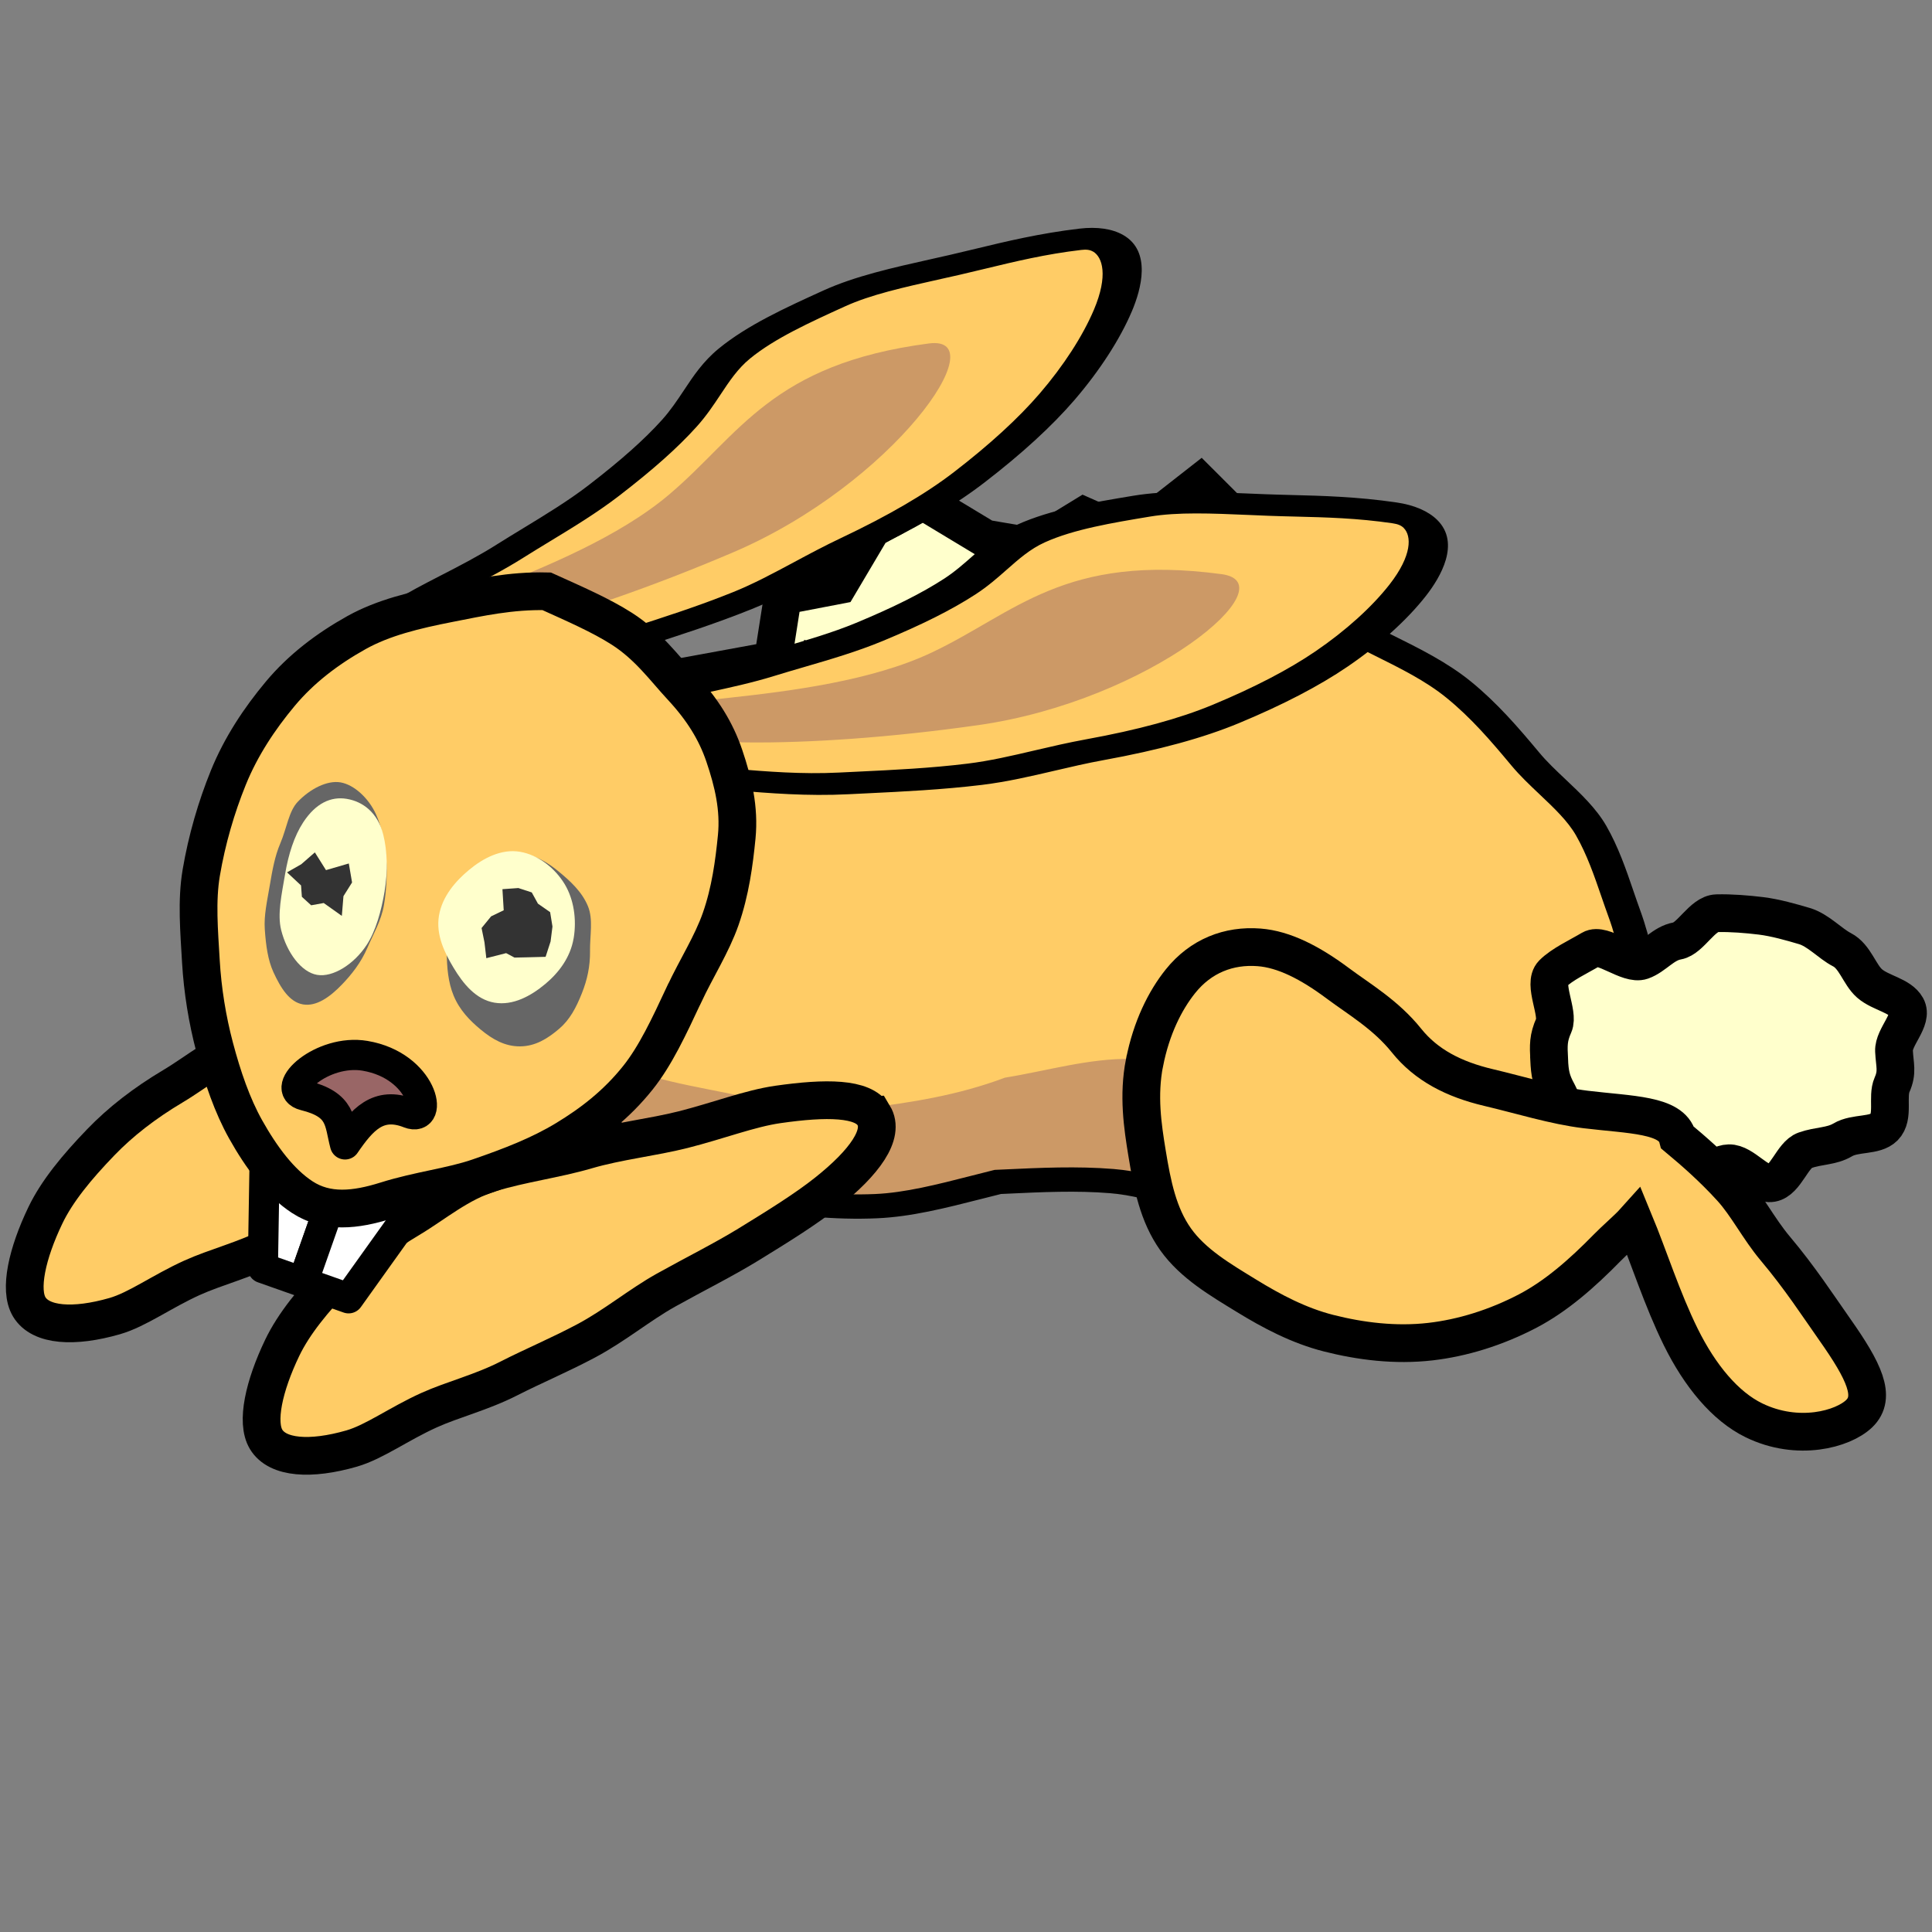 <?xml version="1.0" encoding="UTF-8"?><svg id="Rabbit" xmlns="http://www.w3.org/2000/svg" viewBox="0 0 512 512"><rect x="0" y="0" width="512" height="512" fill="#808080" stroke="none"/><defs><style>.cls-1{fill:#fff;}.cls-1,.cls-2{stroke-linejoin:round;stroke-width:8px;}.cls-1,.cls-2,.cls-3{stroke:#000;}.cls-2{fill:#966;}.cls-4{fill:#fc6;}.cls-5{fill:#ffc;}.cls-6{fill:#333;}.cls-3{fill:none;stroke-miterlimit:10;stroke-width:10px;}.cls-7{fill:#c96;}.cls-8{fill:#666;}</style></defs><g id="Jump"><g><g><g><polygon class="cls-5" points="346.43 173.45 344.88 187.07 332.04 174.45 318.83 167.76 302.33 181.86 290.14 163.57 275.99 169.62 266.94 182.28 253.45 185.94 238.22 188.58 217.09 177.3 212.87 206.97 194.62 199 194.24 189.12 187.64 178.14 204.81 174.99 207.49 157.9 222.23 155.07 231.08 140.13 244.61 132.75 261.15 142.73 273.88 144.9 287.25 136.72 299.79 142.28 318.06 127.99 329.45 139.37 340.47 149.03 350.05 159.5 346.43 173.45"/><polygon class="cls-3" points="346.43 173.45 344.88 187.07 332.04 174.45 318.83 167.76 302.33 181.86 290.14 163.57 275.99 169.62 266.94 182.28 253.45 185.94 238.22 188.58 217.09 177.3 212.87 206.97 194.62 199 194.24 189.12 187.64 178.14 204.81 174.99 207.49 157.9 222.23 155.07 231.08 140.13 244.61 132.75 261.15 142.73 273.88 144.9 287.25 136.72 299.79 142.28 318.06 127.99 329.45 139.37 340.47 149.03 350.05 159.5 346.43 173.45"/></g><path class="cls-4" d="M430.63,309.68c-5.41,12.35-12.61,20.78-25.32,21.91-9.88,.88-21.94-2.84-35.25-5.29-10.64-1.96-22.08-5.32-34.42-7.67-11.07-2.11-23.16-.49-35.25-1.74-11.39-1.17-22.97-5.38-35-4.83-12.21,3.02-23.74,5.8-34.7,6.13-12.66,.37-25.07,1.36-35.64-1.2-12.46-3.02-23.87-8.78-32.75-14.79-10.75-7.29-18.52-17.67-22.84-27.45-4.85-10.97-1.46-22.2,3.5-33.53,4.15-9.48,7.62-22.87,18.4-32.81,8.49-7.83,20.48-13.63,31.94-20.65,10.32-6.32,22.67-9.69,34.63-14.61,11.48-4.73,22.69-10.58,35.03-13.39s24.84-1.9,37.33-2.17,25.04-1.52,37.23,1.42c11.26,2.72,20.89,7.8,30.29,12.92,10.01,5.46,20.07,10.3,27.94,17.75,8.24,7.8,15.9,16.21,21.76,25.34,6.18,9.63,8.54,20.89,12.04,31,3.84,11.09,5.33,21.74,5.88,32.1,.65,12.23-.81,22.43-4.81,31.57Z"/><path class="cls-7" d="M266.43,285.55c-12.77,4.82-25.4,6.65-36.76,8.11-13.71,1.76-26-1.76-37.09-4-13.68-2.76-26.75-4.78-35.41-11.98-10.35-8.61-16.13-18.63-17.5-30.73-5.57,10.36-3.74,19.75,2.85,31,5.21,8.9,13.01,18.63,24.23,25.56,9.17,5.66,20.47,10.81,32.8,13.8,10.68,2.59,22.78-.6,35.29-.86,11.04-.23,22.76,1.03,34.87-1.99,5.56-3.79,17.09-.29,32.17,2.14,9.86,1.59,21.44,1.35,33.02,3.68,10.8,2.18,22.13,3.23,32.86,4.79,11.88,1.72,23.06,2.47,32.9,1.85,13.31-.84,23.48-3.73,28.66-12.42,3.72-6.24,6.14-14.59,6.89-22.99-9.59,1.39-21.87,3.54-34.74,2.35-10.57-.98-21.73-5.05-33.62-6.67-11-1.5-22.26-4.45-33.74-5.69s-23.04-.68-34.26-.88-22.56,3.2-33.42,4.95Z"/><path d="M414.74,331.52c-8.86,2.48-19.61,1.19-30.96-.16l-1.17-.14c-6.4-.76-13.02-2.17-20.03-3.66-3.15-.67-6.4-1.36-9.72-2.01-4.42-.87-9.3-1.17-14.47-1.48-5.05-.31-10.28-.63-15.54-1.51-4.29-.72-8.48-1.86-12.52-2.97-5.5-1.5-10.7-2.93-16.14-3.38-8.88-.73-17.99-.31-27.63,.15l-1.29,.06c-1.7,.42-3.39,.86-5.07,1.28-9.62,2.45-18.71,4.77-27.82,5.16-10.89,.47-22.63-.58-34.9-3.11-10.09-2.08-20.28-6.01-31.15-12.02-7.77-4.29-12.27-10.26-16.62-16.04-1.23-1.63-2.39-3.17-3.62-4.67-1.58-1.93-3.39-3.81-5.31-5.8-4.99-5.18-10.14-10.54-11.35-17.07-1.63-8.82,1.95-18.05,5.44-26.01,2.31-5.28,6.77-9.96,11.5-14.91,1.58-1.66,3.22-3.38,4.79-5.14,1.41-1.58,2.76-3.2,4.2-4.92,3.93-4.71,8-9.59,13.63-14.04,4.62-3.65,10.19-6.58,15.57-9.42,2.95-1.55,6-3.16,8.85-4.86,2.65-1.58,5.16-3.26,7.82-5.04,4.99-3.34,10.16-6.8,16.25-9.52,7.82-3.49,16.2-6,24.3-8.43,1.32-.4,2.65-.8,3.97-1.2,2.6-.79,5.23-1.66,7.78-2.51,6.84-2.27,13.92-4.61,21.51-5.77,8.75-1.33,20.23-2.83,31.55-2.56,8.66,.21,16.76,2.3,24.6,4.33,2.02,.52,4.11,1.06,6.15,1.56,11.16,2.69,20.28,6.89,27.72,10.64,1.26,.64,2.53,1.26,3.8,1.89,7.22,3.58,14.68,7.27,20.93,12.36,6.95,5.66,12.56,12.16,18.16,18.88,1.98,2.38,4.37,4.64,6.91,7.04,4.03,3.81,8.19,7.74,10.84,12.37,3.18,5.55,5.2,11.45,7.15,17.15,.61,1.77,1.21,3.53,1.84,5.26,2.85,7.81,4.22,15.84,5.43,22.92,1.17,6.87,1.46,14.06,.92,23.29-.43,7.36-3.37,13.81-5.97,19.49-.5,1.09-.99,2.16-1.45,3.22h0c-4.17,9.54-7.78,17.78-17.81,20.99-.35,.11-.71,.22-1.07,.32Zm-147.15-170.81c-3.47,.97-6.95,2.12-10.53,3.31-2.61,.87-5.31,1.76-8.03,2.59-1.33,.4-2.67,.81-4,1.21-8.15,2.45-15.85,4.76-23.09,7.98-5.37,2.4-10.01,5.5-14.91,8.78-2.63,1.76-5.35,3.58-8.19,5.28-3.05,1.82-6.21,3.49-9.27,5.1-5.27,2.77-10.24,5.39-14.26,8.57-5.04,3.98-8.87,8.58-12.58,13.02-1.4,1.68-2.86,3.43-4.34,5.09-1.64,1.84-3.32,3.6-4.94,5.3-4.33,4.54-8.42,8.83-10.33,13.18-3.19,7.28-6.47,15.68-5.09,23.15,.91,4.95,5.24,9.44,9.81,14.2,1.92,2,3.91,4.06,5.66,6.2,1.31,1.6,2.57,3.26,3.78,4.87,4.09,5.42,7.95,10.55,14.23,14.02,10,5.53,19.26,9.12,28.3,10.98,11.35,2.34,22.15,3.32,32.08,2.89,7.92-.34,16.46-2.52,25.5-4.83,1.88-.48,3.77-.96,5.68-1.44l.54-.13,2.41-.11c9.59-.45,19.5-.91,29.13-.12,6.5,.54,12.44,2.16,18.18,3.73,3.96,1.08,7.7,2.11,11.43,2.73,4.67,.78,9.59,1.08,14.34,1.38,5.31,.33,10.8,.66,15.96,1.67,3.4,.67,6.7,1.37,9.89,2.05,6.75,1.44,13.13,2.79,19.02,3.49l1.17,.14c10.53,1.26,20.49,2.45,27.21,.29,6.12-1.96,8.92-7.76,12.99-17.07h0c.47-1.08,.97-2.18,1.48-3.29,2.53-5.54,5.15-11.26,5.52-17.7,.52-8.86,.25-15.71-.86-22.2-1.17-6.87-2.5-14.66-5.2-22.04-.65-1.77-1.27-3.59-1.88-5.35-1.88-5.47-3.82-11.12-6.73-16.22-2.19-3.84-5.83-7.27-9.67-10.91-2.57-2.43-5.23-4.95-7.46-7.63-5.58-6.7-10.73-12.67-17.19-17.93-5.54-4.51-12.25-7.83-19.34-11.35-1.29-.64-2.57-1.27-3.85-1.92-6.94-3.5-15.4-7.4-25.53-9.85-2.13-.51-4.27-1.07-6.33-1.6-7.55-1.95-14.68-3.8-22.02-3.98-10.41-.25-21.25,1.17-29.53,2.43-3.11,.47-6.15,1.19-9.19,2.04Z"/><g><path class="cls-5" d="M412.34,280.7c.18,3.74-1.58,5.88,.27,9.2,1.73,3.11,.19,8.69,3.14,11.27,2.67,2.34,4.67,7.27,8.14,9.06,3.18,1.64,9.33-3.2,13.04-2.11,3.46,1.02,6.39,4.43,10.2,4.9,3.6,.44,7.28-3.01,11.1-3.11s7.92,5.05,11.44,4.43c3.74-.66,5.17-8.74,8.51-9.92,3.61-1.28,6.78-1.14,9.8-2.94,3.32-1.98,7.69-1.47,10.14-3.95,2.71-2.75,2.37-6.6,3.8-9.82,1.51-3.4,3.02-5.57,2.84-9.3s4.18-9.23,2.34-12.55c-1.73-3.11-8.1-3.36-11.05-5.94-2.67-2.34-3.62-8.06-7.09-9.84-3.18-1.64-7.37-2.71-11.08-3.8-3.46-1.02-7.24-4.26-11.06-4.73-3.6-.44-8.02,1.65-11.84,1.76s-7.04,5.09-10.55,5.71c-3.74,.66-5.89,4.68-9.23,5.87-3.61,1.28-10.07-4.4-13.1-2.6-3.32,1.98-8.48,2.97-10.93,5.46-2.71,2.75,2.48,10.97,1.05,14.19-1.51,3.4-.05,5.05,.14,8.78Z"/><path class="cls-3" d="M410.54,280.79c.18,3.74,.51,5.64,2.35,8.95,1.73,3.11,.85,7.77,3.8,10.35,2.67,2.34,2.77,10.21,6.25,11.99,3.18,1.64,9.74-3.21,13.46-2.12,3.46,1.02,6.94,2.5,10.75,2.97,3.6,.44,7.22-4.56,11.04-4.66s7.82,5.89,11.34,5.26c3.74-.66,5.46-7.51,8.81-8.69,3.61-1.28,6.98-.97,10.01-2.77,3.32-1.98,8.52-.9,10.98-3.38,2.71-2.75,.66-8.01,2.09-11.23,1.51-3.4,.69-5.2,.51-8.93s5.17-8.33,3.32-11.65c-1.73-3.11-6.86-3.69-9.81-6.27-2.67-2.34-3.83-7.15-7.3-8.93-3.18-1.64-6.28-5.19-10-6.28-3.46-1.02-7.64-2.22-11.45-2.69-3.6-.44-7.91-.8-11.73-.7s-6.94,6.72-10.46,7.34c-3.74,.66-6.04,4.08-9.38,5.26-3.61,1.28-10.41-4.87-13.43-3.07-3.32,1.98-7.74,4-10.2,6.48-2.71,2.75,1.72,10.46,.29,13.68-1.51,3.4-1.42,5.33-1.23,9.06Z"/></g></g><g><path class="cls-4" d="M303.32,281.59c1.81-9.23,5.45-16.47,9.5-21.53,5.4-6.75,12.85-9.62,20.85-9,6.63,.51,13.55,4.07,20.96,9.6,5.51,4.11,12.6,8.23,18.11,15.1,5.22,6.51,12.55,10.28,21.75,12.45,8.54,2.01,17.5,4.82,25.69,5.81,11.96,1.45,22.79,1.3,24.41,7.48,4.24,3.54,9.19,7.82,14.22,13.34,4.15,4.56,7.24,10.78,11.67,16.05,6.51,7.72,11.4,15.26,15.7,21.37,7.87,11.17,11.11,17.97,6.52,22.38-4.29,4.12-16.23,7.43-27.87,1.77-7.64-3.71-14.34-11.83-19.4-22.07-4.92-9.96-8.54-21.4-12.34-30.59-1.65,1.84-5.09,4.78-7.11,6.86-6.85,7.01-13.7,12.94-21.08,16.81-8.48,4.43-17.33,7.15-25.83,8.13-9.3,1.07-18.54-.1-26.94-2.23-7.95-2.02-15.11-5.82-21.76-9.9-6.95-4.26-14.22-8.5-18.83-14.99s-6.19-14.43-7.56-22.82c-1.18-7.2-2.38-15.27-.68-23.99Z"/><path class="cls-3" d="M303.32,281.59c1.81-9.23,5.45-16.47,9.5-21.53,5.4-6.75,12.85-9.62,20.85-9,6.63,.51,13.55,4.07,20.96,9.6,5.51,4.11,12.6,8.23,18.11,15.1,5.22,6.51,12.55,10.28,21.75,12.45,8.54,2.01,17.5,4.82,25.69,5.81,11.96,1.45,22.79,1.3,24.41,7.48,4.24,3.54,9.19,7.82,14.22,13.34,4.15,4.56,7.24,10.78,11.67,16.05,6.51,7.72,11.4,15.26,15.7,21.37,7.87,11.17,11.11,17.97,6.52,22.38-4.29,4.12-16.23,7.43-27.87,1.77-7.64-3.71-14.34-11.83-19.4-22.07-4.92-9.96-8.54-21.4-12.34-30.59-1.65,1.84-5.09,4.78-7.11,6.86-6.85,7.01-13.7,12.94-21.08,16.81-8.48,4.43-17.33,7.15-25.83,8.13-9.3,1.07-18.54-.1-26.94-2.23-7.95-2.02-15.11-5.82-21.76-9.9-6.95-4.26-14.22-8.5-18.83-14.99s-6.19-14.43-7.56-22.82c-1.18-7.2-2.38-15.27-.68-23.99Z"/></g><g><path class="cls-4" d="M231.53,295.57c3,4.98-2.39,12.47-12.46,20.46-5.49,4.36-12.69,8.85-20.76,13.8-6.57,4.03-14.09,7.76-21.8,12.06-6.99,3.9-13.54,9.38-21.09,13.41-7.07,3.77-14.14,6.73-20.51,9.98-7.35,3.75-14.92,5.59-21.21,8.43-8.07,3.65-14.47,8.42-20.52,10.17-10.8,3.11-19.64,2.58-22.66-2.44-2.73-4.54-.57-14.16,4.27-24.25,3.09-6.44,8.34-12.79,14.68-19.37,5.25-5.44,11.56-10.35,19.12-14.85,6.57-3.91,13.09-9.57,21.45-12.11s17.14-3.63,25.42-6.05,17.53-3.41,25.53-5.43c9.38-2.37,17.7-5.62,25.16-6.69,12.78-1.83,22.57-1.78,25.37,2.88Z"/><path class="cls-3" d="M231.53,295.57c3,4.98-2.39,12.47-12.46,20.46-5.49,4.36-12.69,8.85-20.76,13.8-6.57,4.03-14.09,7.76-21.8,12.06-6.99,3.9-13.54,9.38-21.09,13.41-7.07,3.77-14.14,6.73-20.51,9.98-7.35,3.75-14.92,5.59-21.21,8.43-8.07,3.65-14.47,8.42-20.52,10.17-10.8,3.11-19.64,2.58-22.66-2.44-2.73-4.54-.57-14.16,4.27-24.25,3.09-6.44,8.34-12.79,14.68-19.37,5.25-5.44,11.56-10.35,19.12-14.85,6.57-3.91,13.09-9.57,21.45-12.11s17.14-3.63,25.42-6.05,17.53-3.41,25.53-5.43c9.38-2.37,17.7-5.62,25.16-6.69,12.78-1.83,22.57-1.78,25.37,2.88Z"/></g><g><path class="cls-4" d="M168.76,260.47c3,4.98-2.39,12.47-12.46,20.46-5.49,4.36-12.69,8.85-20.76,13.8-6.57,4.03-14.09,7.76-21.8,12.06-6.99,3.9-13.54,9.38-21.09,13.41-7.07,3.77-14.14,6.73-20.51,9.98-7.35,3.75-14.92,5.59-21.21,8.43-8.07,3.65-14.47,8.42-20.52,10.17-10.8,3.11-19.64,2.58-22.66-2.44-2.73-4.54-.57-14.16,4.27-24.25,3.09-6.44,8.34-12.79,14.68-19.37,5.25-5.44,11.56-10.35,19.12-14.85,6.57-3.91,13.09-9.57,21.45-12.11s17.14-3.63,25.42-6.05,17.53-3.41,25.53-5.43c9.38-2.37,17.7-5.62,25.16-6.69,12.78-1.83,22.57-1.78,25.37,2.88Z"/><path class="cls-3" d="M168.76,260.47c3,4.98-2.39,12.47-12.46,20.46-5.49,4.36-12.69,8.85-20.76,13.8-6.57,4.03-14.09,7.76-21.8,12.06-6.99,3.9-13.54,9.38-21.09,13.41-7.07,3.77-14.14,6.73-20.51,9.98-7.35,3.75-14.92,5.59-21.21,8.43-8.07,3.65-14.47,8.42-20.52,10.17-10.8,3.11-19.64,2.58-22.66-2.44-2.73-4.54-.57-14.16,4.27-24.25,3.09-6.44,8.34-12.79,14.68-19.37,5.25-5.44,11.56-10.35,19.12-14.85,6.57-3.91,13.09-9.57,21.45-12.11s17.14-3.63,25.42-6.05,17.53-3.41,25.53-5.43c9.38-2.37,17.7-5.62,25.16-6.69,12.78-1.83,22.57-1.78,25.37,2.88Z"/></g><g><g><path class="cls-4" d="M225.18,145.05c-59.06,27.97-117.61,43.25-130.78,34.12s51.3-31.88,83.11-67.16c22.65-25.13,44.25-41.16,107.7-48.6,27.55-3.23-.97,53.67-60.03,81.64Z"/><path class="cls-7" d="M194.21,146.41c-42.51,18.14-82.5,28.39-89.33,22.9-6.83-5.49,46.04-15.91,72.42-38.23,18.78-15.9,27.09-34.61,68.86-40.06,18.14-2.37-9.44,37.25-51.95,55.39Z"/><path d="M90.53,182.18c-.24-.14-.48-.29-.7-.45-4.51-3.13-5.64-9.56,14.64-22.43,3.59-2.28,7.84-4.47,12.34-6.79,4.92-2.53,10-5.15,14.73-8.14,2.26-1.43,4.55-2.82,6.98-4.3,5.95-3.62,12.11-7.36,17.43-11.46,8.6-6.62,14.8-12.13,19.49-17.34,2.29-2.55,4.07-5.23,5.8-7.83,2.49-3.76,5.07-7.65,9.22-11.05,7.6-6.24,17.83-10.89,27.74-15.4,8.36-3.8,18.29-6.02,28.79-8.37,1.57-.35,3.17-.71,4.79-1.08,2.18-.5,4.4-1.03,6.74-1.6,7.98-1.93,17.02-4.11,27.54-5.35,4.68-.55,8.69,.03,11.59,1.69,7.61,4.34,4.73,14.48,2.34,20.14-3.14,7.43-8.55,15.8-15.23,23.57-5.93,6.89-13.95,14.25-23.84,21.86-8.15,6.28-18.67,12.44-32.17,18.83h0c-4.06,1.92-7.98,4.03-11.78,6.06-5.62,3.01-11.42,6.13-17.69,8.65-9.71,3.92-19.74,7.13-28.59,9.97-1.66,.53-3.29,1.05-4.88,1.57-10.42,3.38-20.43,5.19-29.26,6.8-2.4,.44-4.66,.85-6.8,1.27-14.98,2.94-31.51,5.66-39.24,1.15Zm199.14-115.5l-.03-.02c-.82-.47-1.73-.59-3.14-.42-9.37,1.1-17.45,3.05-25.27,4.94-2.41,.58-4.69,1.13-6.99,1.66-1.65,.37-3.27,.74-4.86,1.09-10,2.23-18.64,4.16-25.46,7.27-9.16,4.17-18.64,8.47-25.15,13.82-3.28,2.69-5.49,6.03-7.83,9.56-1.84,2.77-3.74,5.64-6.34,8.52-5.01,5.56-11.55,11.38-20.57,18.32-5.77,4.44-12.19,8.34-18.4,12.11-2.38,1.45-4.64,2.82-6.81,4.19-5.18,3.28-10.76,6.15-15.68,8.68-4.24,2.18-8.24,4.25-11.37,6.23-11.31,7.18-16.44,12.95-13.4,15.05,3.71,2.57,17.73,.25,29.52-2.06,2.27-.45,4.6-.87,7.06-1.32,8.25-1.5,17.6-3.2,26.87-6.2,1.61-.52,3.26-1.05,4.93-1.59,9-2.89,18.3-5.87,27.45-9.56,5.52-2.22,10.74-5.03,16.27-7.99,3.94-2.12,8.02-4.3,12.39-6.37,12.67-6,22.49-11.73,30.01-17.53,9.44-7.27,17.06-14.26,22.66-20.77,6.32-7.35,11.42-15.24,14.38-22.23,3.82-9.04,2.27-13.94-.24-15.4Z"/></g><g><path class="cls-4" d="M289.41,198.9c-64.3,11.7-124.81,11.27-135.15-.96s57.81-17.48,97.68-43.31c28.4-18.4,53.41-28.28,116.62-19.01,27.44,4.02-14.86,51.59-79.15,63.28Z"/><path class="cls-7" d="M259.15,192.18c-45.76,6.5-87.04,6.03-92.21-1.05s48.59-3.42,79.86-18.15c22.26-10.49,35.14-26.4,76.9-20.83,18.13,2.42-18.78,33.53-64.54,40.03Z"/><path d="M149.74,199.84c-.2-.2-.39-.4-.56-.61-3.55-4.19-2.96-10.69,19.96-17.87,4.06-1.27,8.73-2.28,13.68-3.35,5.4-1.17,10.99-2.38,16.34-4.04,2.55-.79,5.13-1.54,7.85-2.34,6.69-1.95,13.6-3.97,19.81-6.54,10.02-4.16,17.44-7.88,23.32-11.69,2.88-1.86,5.29-4,7.63-6.06,3.38-2.98,6.88-6.07,11.77-8.28,8.95-4.06,20.05-5.9,30.78-7.68,9.06-1.5,19.22-1.07,29.98-.61,1.61,.07,3.24,.14,4.91,.2,2.23,.09,4.51,.14,6.93,.21,8.2,.21,17.5,.44,27.99,1.98,4.66,.68,8.38,2.29,10.76,4.64,6.22,6.17,.82,15.21-2.96,20.06-4.96,6.36-12.35,13.04-20.82,18.81-7.51,5.12-17.16,10.14-28.69,14.93-9.5,3.95-21.26,7.17-35.95,9.84h0c-4.41,.8-8.75,1.82-12.95,2.8-6.21,1.45-12.62,2.95-19.33,3.77-10.39,1.26-20.91,1.77-30.2,2.22-1.74,.08-3.45,.17-5.12,.25-10.94,.56-21.08-.28-30.02-1.02-2.43-.2-4.72-.39-6.9-.54-15.23-1.05-31.9-2.71-38.2-9.06Zm222.28-59.9l-.02-.03c-.67-.66-1.52-1.02-2.93-1.23-9.33-1.37-17.65-1.58-25.69-1.78-2.48-.06-4.82-.12-7.18-.21-1.69-.07-3.35-.14-4.98-.21-10.24-.44-19.08-.81-26.47,.42-9.93,1.65-20.2,3.35-27.87,6.83-3.87,1.75-6.86,4.4-10.04,7.2-2.49,2.2-5.07,4.47-8.33,6.59-6.28,4.07-14.1,8-24.62,12.36-6.73,2.79-13.94,4.9-20.91,6.93-2.68,.78-5.21,1.52-7.66,2.28-5.85,1.82-11.99,3.15-17.4,4.32-4.66,1.01-9.06,1.96-12.6,3.07-12.78,4-19.24,8.24-16.85,11.06,2.91,3.45,17.06,4.84,29.05,5.66,2.31,.16,4.67,.35,7.16,.56,8.36,.69,17.83,1.47,27.56,.98,1.69-.09,3.42-.17,5.17-.25,9.44-.45,19.19-.92,28.99-2.12,5.9-.72,11.68-2.07,17.79-3.5,4.36-1.02,8.86-2.07,13.62-2.94,13.79-2.51,24.76-5.5,33.53-9.14,11-4.57,20.18-9.34,27.27-14.18,8.01-5.46,14.98-11.76,19.65-17.74,6.03-7.74,5.8-12.87,3.76-14.93Z"/></g><g><g><polygon class="cls-1" points="70.29 298.04 69.66 336.05 80.27 339.79 92.25 305.78 70.29 298.04"/><polygon class="cls-1" points="114.21 313.52 92.25 305.78 80.27 339.79 92.38 344.06 114.21 313.52"/></g><g><path class="cls-4" d="M181.29,263.53c-4.08,8.74-7.61,16.27-12.21,22.05-5.7,7.15-12.26,12.17-19.18,16.36s-14.55,7.13-23.08,10.07c-7.28,2.51-15.71,3.39-24.49,6.15-8.12,2.55-15.66,3.39-22.25-.92-5.84-3.82-10.8-10.47-14.98-17.93-3.55-6.34-6.13-13.88-8.21-21.74-1.94-7.33-3.21-15.11-3.66-22.92-.45-7.82-1.16-15.88,.1-23.35,1.5-8.84,4.02-17.43,7.18-25.21,3.34-8.24,8.27-15.66,13.76-22.23s12.37-11.85,20.25-16.24c7.07-3.93,15.36-5.93,24.6-7.74,7.8-1.53,16.26-3.41,25.75-3.18,7.44,3.37,14.31,6.34,19.9,9.91,7.04,4.49,11.39,10.61,15.84,15.39,5.6,6.02,9.14,11.81,11.33,18.26,2.39,7.05,4.03,14,3.3,21.5-.69,6.98-1.69,14.45-4.25,21.78-2.33,6.67-6.44,13.04-9.68,19.97Z"/><path class="cls-3" d="M181.29,263.53c-4.08,8.74-7.61,16.27-12.21,22.05-5.7,7.15-12.26,12.17-19.18,16.36s-14.55,7.13-23.08,10.07c-7.28,2.51-15.71,3.39-24.49,6.15-8.12,2.55-15.66,3.39-22.25-.92-5.84-3.82-10.8-10.47-14.98-17.93-3.55-6.34-6.13-13.88-8.21-21.74-1.94-7.33-3.21-15.11-3.66-22.92-.45-7.82-1.16-15.88,.1-23.35,1.5-8.84,4.02-17.43,7.18-25.21,3.34-8.24,8.27-15.66,13.76-22.23s12.37-11.85,20.25-16.24c7.07-3.93,15.36-5.93,24.6-7.74,7.8-1.53,16.26-3.41,25.75-3.18,7.44,3.37,14.31,6.34,19.9,9.91,7.04,4.49,11.39,10.61,15.84,15.39,5.6,6.02,9.14,11.81,11.33,18.26,2.39,7.05,4.03,14,3.3,21.5-.69,6.98-1.69,14.45-4.25,21.78-2.33,6.67-6.44,13.04-9.68,19.97Z"/></g><path class="cls-2" d="M108.43,295c-8.27-3.22-12.52,1.77-16.99,8.28-1.58-5.97-.78-10.51-10.74-12.97-6.99-1.73,4.7-12.43,16.04-10.51,15.38,2.6,18.41,17.81,11.69,15.21Z"/><g><path class="cls-8" d="M101.75,239.85c-.7,4.14-2.91,7.86-4.36,11.26-1.73,4.06-4.3,7.22-6.7,9.73-3.24,3.39-6.84,5.95-10.4,5.34s-5.89-4.3-7.84-8.57c-1.44-3.16-1.98-6.96-2.28-11.36-.25-3.69,.61-7.39,1.31-11.53,.7-4.14,1.35-7.81,2.8-11.21,1.73-4.06,2.24-8.53,4.64-11.04,3.24-3.39,7.76-5.74,11.33-5.13s7.42,4.14,9.37,8.41c1.44,3.16,2.46,7.56,2.75,11.96,.25,3.69,.08,8.01-.62,12.14Z"/><g><path class="cls-5" d="M101.94,236.14c-.9,5.34-2.39,10.65-4.77,14.28-3.33,5.09-8.92,8.65-13.14,7.93s-8.05-5.98-9.52-11.89c-1.05-4.21,.14-9.45,1.04-14.79,.9-5.34,2.42-10.08,4.79-13.72,3.33-5.09,7.35-6.95,11.57-6.24s8.2,3.6,9.66,9.5c1.05,4.21,1.26,9.57,.36,14.92Z"/><polygon class="cls-6" points="86.39 230.59 92.44 228.83 93.3 233.86 91.02 237.49 90.59 242.72 85.79 239.31 82.46 239.91 80 237.66 79.78 234.65 76.07 231.18 79.84 229.03 83.44 225.89 86.39 230.59"/></g></g><g><path class="cls-8" d="M156.37,252.01c.03,4.18-.76,7.66-2.14,11.15-1.55,3.91-3.23,7.09-6.07,9.5-3.1,2.64-6.32,4.61-10.33,4.64s-7.3-1.85-10.44-4.45c-2.87-2.38-5.61-5.16-7.2-9.06-1.42-3.47-1.77-7.38-1.8-11.55s1.4-7.65,2.78-11.13c1.55-3.91,3.57-6.65,6.41-9.07,3.1-2.64,5.92-5.69,9.93-5.71s7.56,2.15,10.69,4.75c2.87,2.38,6.02,5.2,7.62,9.09,1.42,3.47,.51,7.65,.54,11.83Z"/><g><path class="cls-5" d="M152.01,248.69c-.87,5.12-3.99,9.14-7.51,12.08-3.77,3.15-8.52,5.78-13.45,4.95s-8.31-5.03-10.84-9.24c-2.36-3.94-4.74-8.7-3.88-13.82s4.41-9.16,7.94-12.1c3.77-3.15,8.61-5.67,13.54-4.83s9.33,4.41,11.86,8.62c2.36,3.94,3.21,9.23,2.35,14.34Z"/><polygon class="cls-6" points="140.92 236.5 142.56 239.48 145.79 241.73 146.41 245.54 145.91 249.5 144.59 253.57 139.56 253.7 136.35 253.77 134.13 252.59 128.88 253.93 128.39 249.73 127.62 245.94 130.15 242.84 133.49 241.23 133.15 235.64 137.37 235.34 140.92 236.5"/></g></g></g></g></g></g></svg>